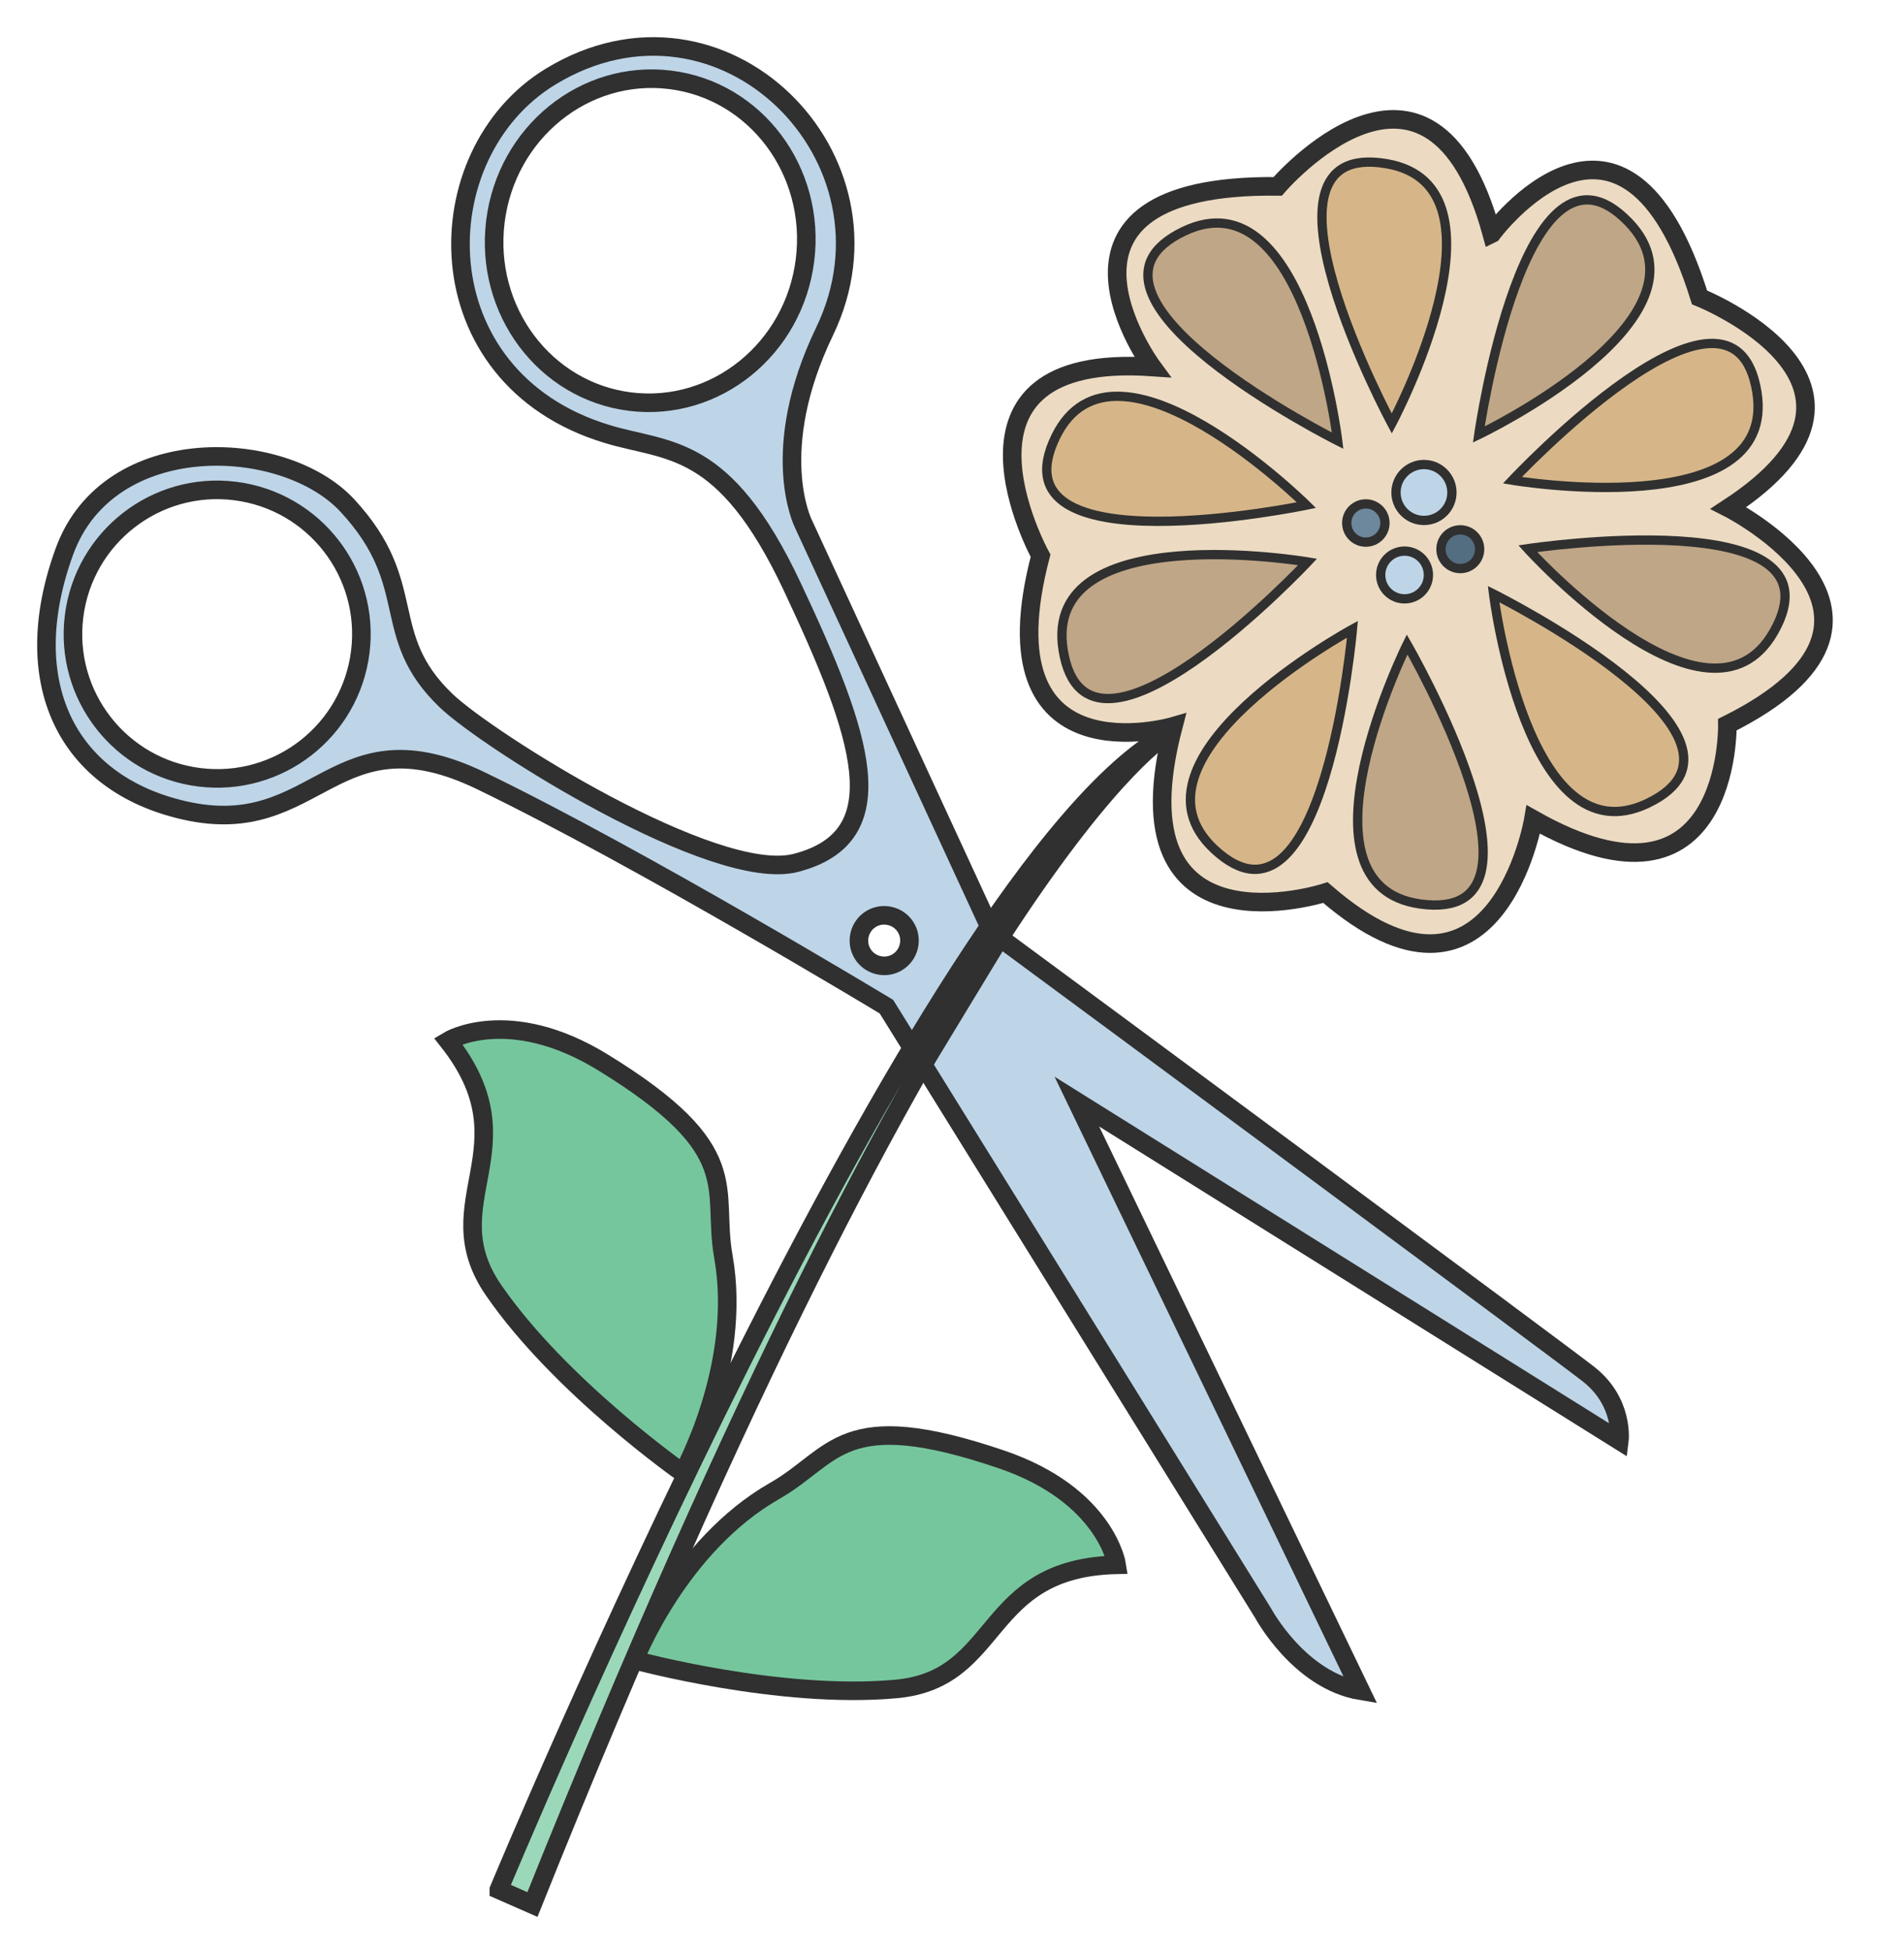 <svg width="41" height="42" viewBox="0 0 41 42" fill="none" xmlns="http://www.w3.org/2000/svg">
<path d="M19.875 22.918L27.201 34.73C27.201 34.73 27.977 36.179 29.301 36.399L23.189 23.715L34.871 31.014C34.871 31.014 34.976 30.183 34.205 29.581C33.513 29.039 23.516 21.649 21.532 20.188L19.875 22.92V22.918ZM17.296 11.267C17.296 11.267 16.516 9.709 17.757 7.133C19.551 3.409 15.554 -0.593 11.86 1.647C9.117 3.31 9.064 8.13 13.073 9.343C14.393 9.743 15.592 9.508 17.061 12.633C18.567 15.835 19.319 18.009 17.138 18.576C15.392 19.029 10.498 15.938 9.605 15.082C8.126 13.663 9.071 12.598 7.479 10.882C6.112 9.407 2.342 9.255 1.388 11.869C0.362 14.682 1.423 16.869 3.975 17.447C6.864 18.101 7.169 15.264 10.369 16.814C13.799 18.473 19.088 21.671 19.088 21.671L19.639 22.558L21.304 19.948L17.298 11.271L17.296 11.267ZM10.668 4.766C10.907 2.853 12.592 1.489 14.434 1.719C16.275 1.948 17.573 3.685 17.335 5.598C17.096 7.511 15.411 8.875 13.569 8.646C11.728 8.416 10.43 6.679 10.668 4.766ZM4.292 16.733C2.59 16.52 1.382 14.969 1.595 13.267C1.808 11.565 3.36 10.357 5.061 10.57C6.763 10.783 7.971 12.334 7.758 14.036C7.545 15.738 5.994 16.946 4.292 16.733ZM18.5 20.181C18.537 19.883 18.809 19.67 19.108 19.709C19.407 19.747 19.619 20.017 19.58 20.317C19.541 20.616 19.271 20.827 18.972 20.788C18.673 20.75 18.462 20.48 18.5 20.181Z" fill="#BED5E8" stroke="#303030" stroke-width="0.4" stroke-miterlimit="10"/>
<path d="M10.742 40.681C10.742 40.681 19.885 18.662 25.134 15.804C25.134 15.804 20.507 18.446 11.465 41L10.742 40.682V40.681Z" fill="#9BD8B9" stroke="#303030" stroke-width="0.4" stroke-miterlimit="10"/>
<path d="M13.663 35.738C13.663 35.738 16.784 36.59 19.299 36.359C21.594 36.148 21.124 33.754 24.047 33.686C24.047 33.686 23.821 32.184 21.561 31.416C18.106 30.243 17.992 31.349 16.681 32.096C14.614 33.275 13.663 35.738 13.663 35.738Z" fill="#76C69D" stroke="#303030" stroke-width="0.4" stroke-miterlimit="10"/>
<path d="M14.704 31.708C14.704 31.708 12.055 29.852 10.624 27.768C9.321 25.868 11.461 24.701 9.648 22.408C9.648 22.408 10.947 21.622 12.982 22.87C16.092 24.778 15.313 25.573 15.578 27.058C15.993 29.401 14.706 31.707 14.706 31.707L14.704 31.708Z" fill="#76C69D" stroke="#303030" stroke-width="0.4" stroke-miterlimit="10"/>
<path d="M32.127 5.027C32.127 5.027 34.969 1.173 36.597 6.402C36.597 6.402 41.286 8.275 37.221 10.935C37.221 10.935 41.839 13.281 37.197 15.6C37.197 15.6 37.28 20.045 33.019 17.642C33.019 17.642 32.209 22.402 28.541 19.215C28.541 19.215 23.937 20.708 25.266 15.635C25.266 15.635 21.124 16.85 22.407 11.963C22.407 11.963 19.978 7.564 24.811 7.9C24.811 7.9 21.899 3.949 27.513 4.012C27.513 4.012 30.794 0.169 32.123 5.029L32.127 5.027Z" fill="#ECDBC2" stroke="#303030" stroke-width="0.4" stroke-miterlimit="10"/>
<path d="M29.411 11.671C29.638 11.671 29.823 11.487 29.823 11.259C29.823 11.032 29.638 10.848 29.411 10.848C29.184 10.848 29 11.032 29 11.259C29 11.487 29.184 11.671 29.411 11.671Z" fill="#6D889D" stroke="#303030" stroke-width="0.2" stroke-miterlimit="10"/>
<path d="M30.245 12.892C30.529 12.892 30.759 12.662 30.759 12.378C30.759 12.094 30.529 11.864 30.245 11.864C29.961 11.864 29.731 12.094 29.731 12.378C29.731 12.662 29.961 12.892 30.245 12.892Z" fill="#BED5E8" stroke="#303030" stroke-width="0.2" stroke-miterlimit="10"/>
<path d="M31.445 12.24C31.676 12.24 31.862 12.053 31.862 11.823C31.862 11.593 31.676 11.406 31.445 11.406C31.215 11.406 31.029 11.593 31.029 11.823C31.029 12.053 31.215 12.24 31.445 12.24Z" fill="#536D81" stroke="#303030" stroke-width="0.2" stroke-miterlimit="10"/>
<path d="M30.663 11.204C30.996 11.204 31.265 10.935 31.265 10.602C31.265 10.27 30.996 10 30.663 10C30.331 10 30.061 10.27 30.061 10.602C30.061 10.935 30.331 11.204 30.663 11.204Z" fill="#BED5E8" stroke="#303030" stroke-width="0.2" stroke-miterlimit="10"/>
<path d="M35.481 17.293C32.874 18.541 32.162 12.789 32.162 12.789C32.162 12.789 38.395 15.897 35.481 17.293Z" fill="#D6B689" stroke="#303030" stroke-width="0.2" stroke-miterlimit="10"/>
<path d="M38.202 13.593C36.784 16.112 32.898 11.812 32.898 11.812C32.898 11.812 39.786 10.777 38.202 13.593Z" fill="#BFA687" stroke="#303030" stroke-width="0.2" stroke-miterlimit="10"/>
<path d="M37.833 8.445C38.284 11.3 32.567 10.338 32.567 10.338C32.567 10.338 37.328 5.255 37.833 8.445Z" fill="#D6B689" stroke="#303030" stroke-width="0.2" stroke-miterlimit="10"/>
<path d="M35.068 4.781C37.076 6.859 31.844 9.354 31.844 9.354C31.844 9.354 32.822 2.458 35.068 4.781Z" fill="#BFA687" stroke="#303030" stroke-width="0.2" stroke-miterlimit="10"/>
<path d="M29.852 3.523C32.701 4.004 29.97 9.117 29.97 9.117C29.97 9.117 26.667 2.985 29.852 3.523Z" fill="#D6B689" stroke="#303030" stroke-width="0.2" stroke-miterlimit="10"/>
<path d="M25.497 4.977C28.106 3.735 28.805 9.488 28.805 9.488C28.805 9.488 22.58 6.365 25.497 4.977Z" fill="#BFA687" stroke="#303030" stroke-width="0.2" stroke-miterlimit="10"/>
<path d="M22.736 9.396C24.008 6.8 28.132 10.874 28.132 10.874C28.132 10.874 21.313 12.297 22.736 9.396Z" fill="#D6B689" stroke="#303030" stroke-width="0.2" stroke-miterlimit="10"/>
<path d="M22.892 13.986C22.444 11.131 28.157 12.097 28.157 12.097C28.157 12.097 23.393 17.177 22.892 13.986Z" fill="#BFA687" stroke="#303030" stroke-width="0.2" stroke-miterlimit="10"/>
<path d="M26.149 18.284C24.032 16.316 29.123 13.546 29.123 13.546C29.123 13.546 28.515 20.483 26.149 18.284Z" fill="#D6B689" stroke="#303030" stroke-width="0.2" stroke-miterlimit="10"/>
<path d="M30.586 19.461C27.724 19.066 30.3 13.874 30.3 13.874C30.3 13.874 33.786 19.903 30.586 19.461Z" fill="#BFA687" stroke="#303030" stroke-width="0.2" stroke-miterlimit="10"/>
</svg>

